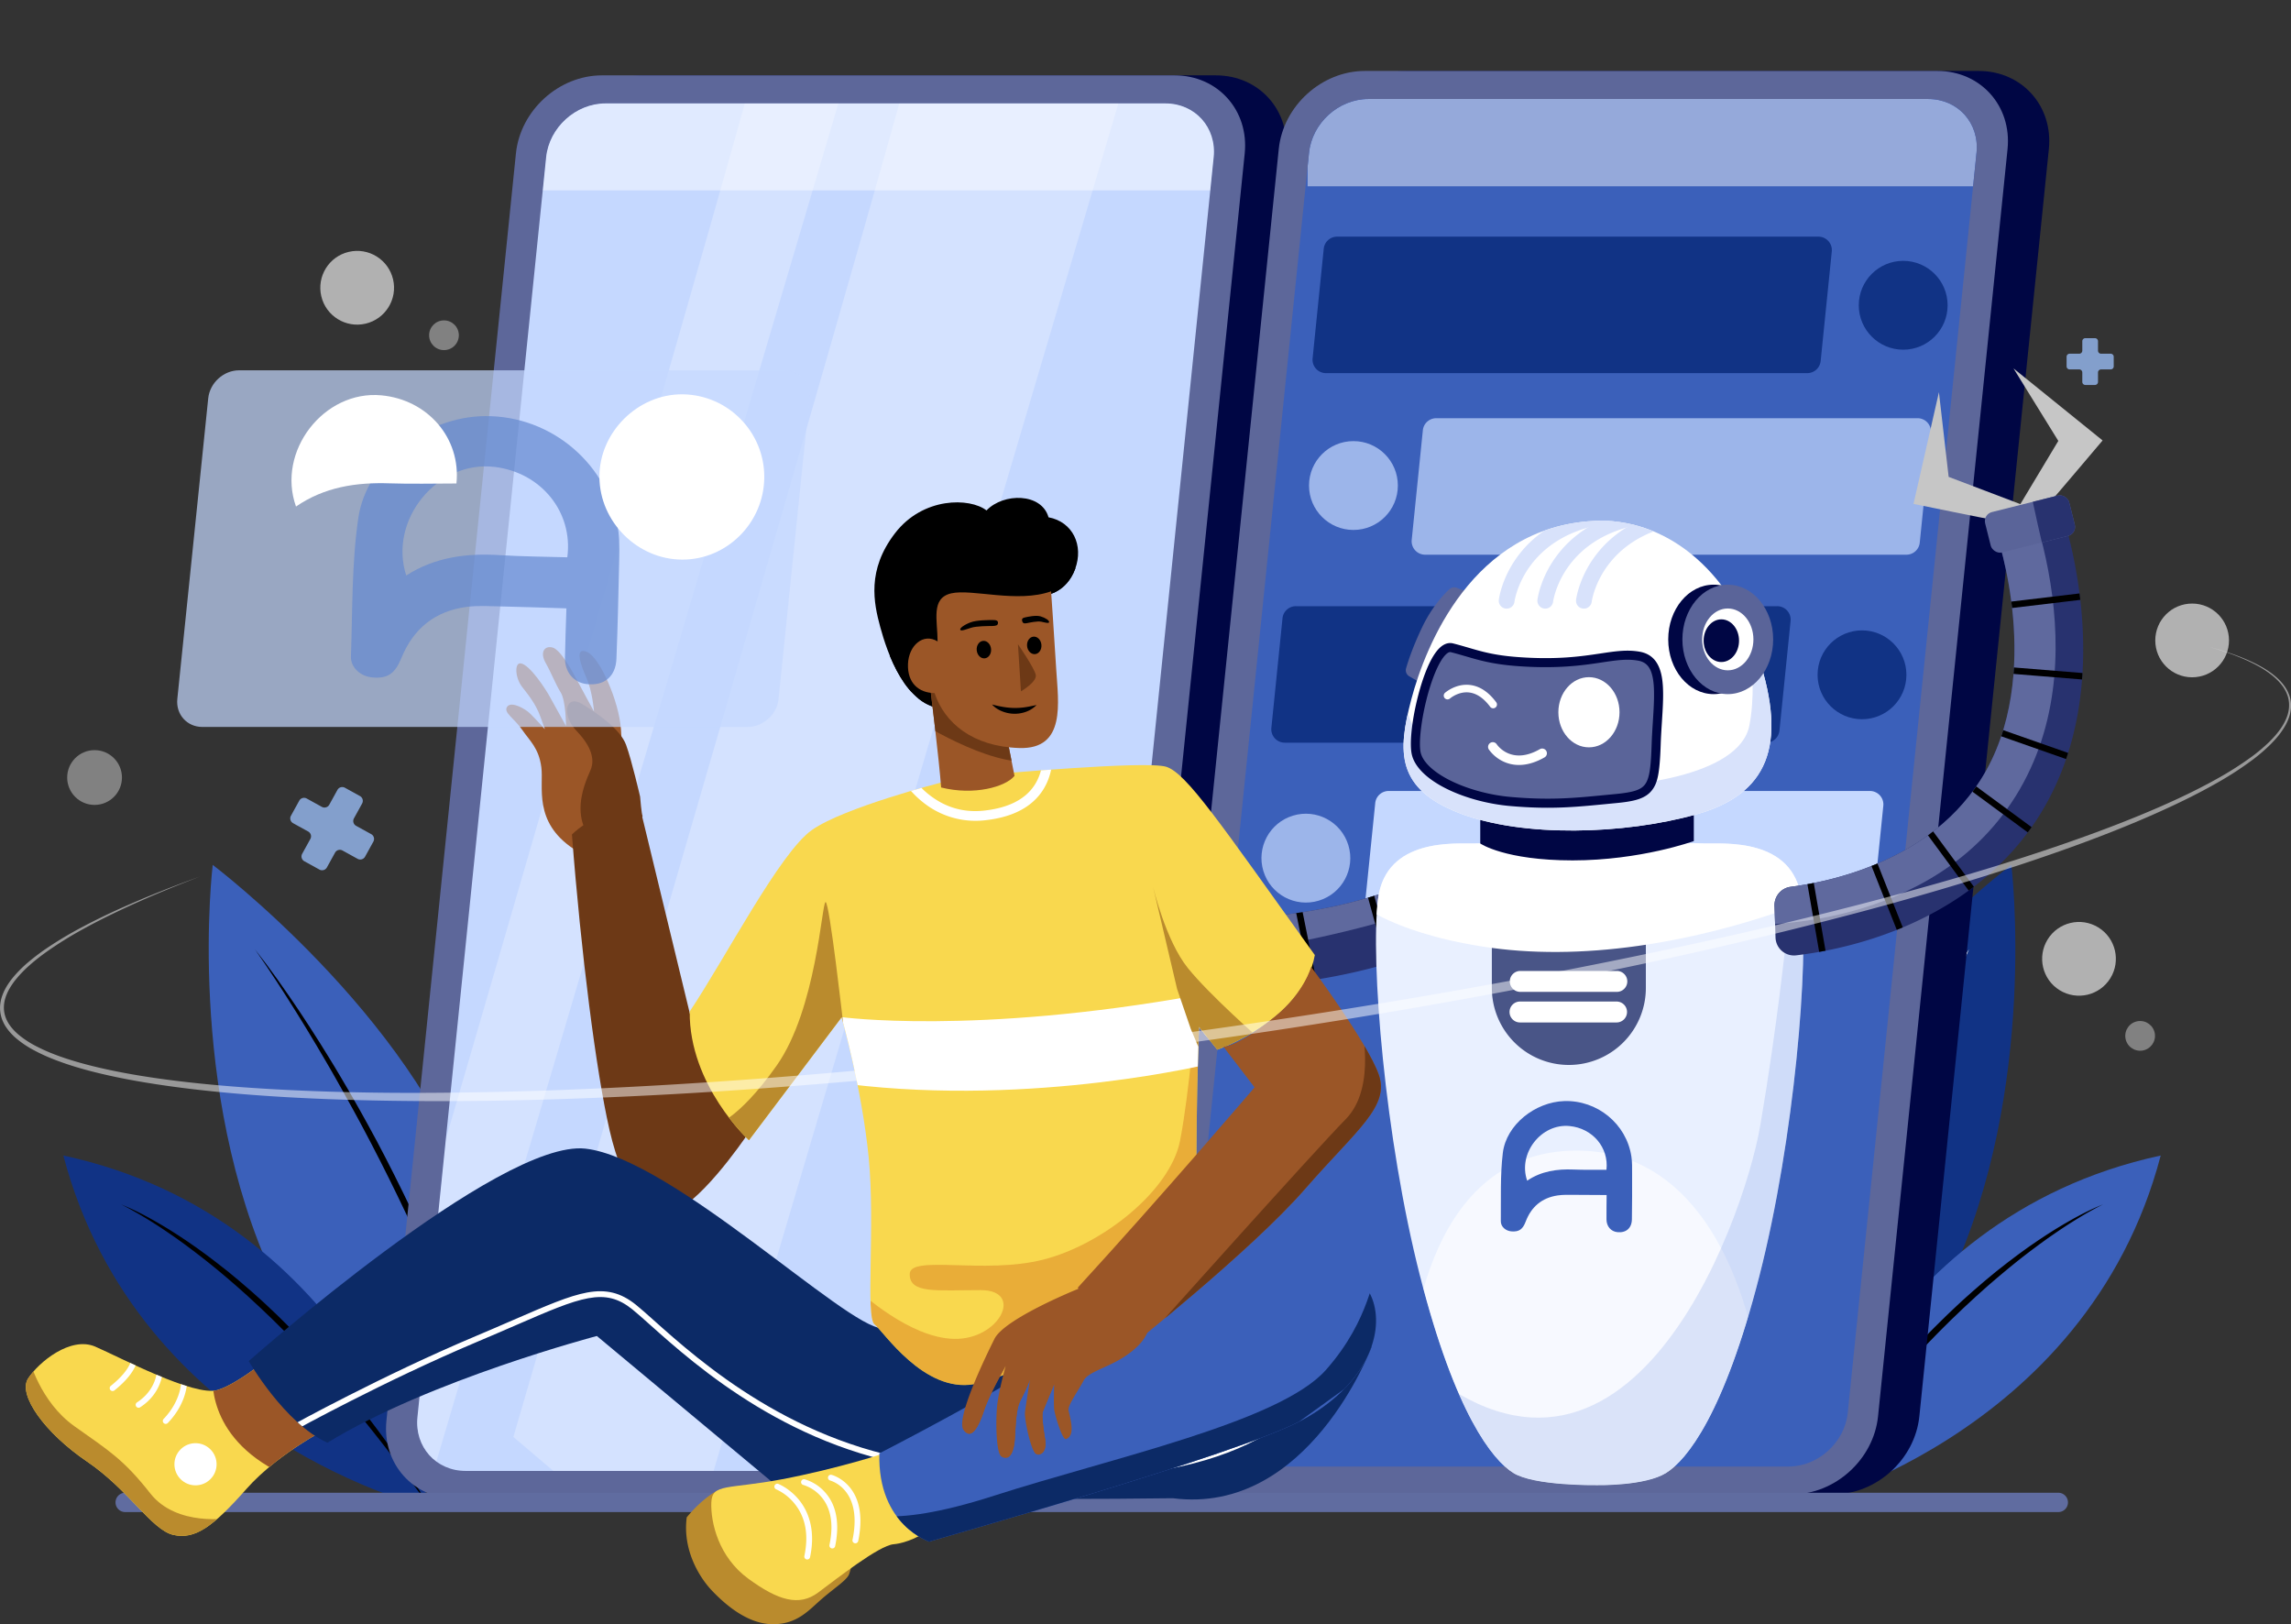<svg id="_02" data-name="02" xmlns="http://www.w3.org/2000/svg" xmlns:xlink="http://www.w3.org/1999/xlink" viewBox="0 0 3245.22 2300.5"><rect x="0" y="0" width="3245.22" height="2300.5" fill="#333333" stroke="none"/><defs><style>.cls-1{fill:#113385;}.cls-2{fill:#3b60ba;}.cls-3{fill:#28326f;}.cls-4{fill:#f9d84e;}.cls-5{fill:#9b5627;}.cls-6{fill:#e9f0ff;}.cls-7{fill:#495587;}.cls-8{fill:#5a6499;}.cls-9{fill:#fff;}.cls-10{fill:#c5d8ff;}.cls-11{fill:#0c2a66;}.cls-12{clip-path:url(#clip-path);}.cls-13{clip-path:url(#clip-path-2);}.cls-14{clip-path:url(#clip-path-3);}.cls-15{clip-path:url(#clip-path-4);}.cls-16{fill:#000644;}.cls-17{fill:#5d679a;}.cls-18{clip-path:url(#clip-path-5);}.cls-19{opacity:0.46;}.cls-20{opacity:0.25;}.cls-21{clip-path:url(#clip-path-6);}.cls-22,.cls-53{opacity:0.7;}.cls-23{fill:#606ca0;}.cls-24{clip-path:url(#clip-path-7);}.cls-25{fill:#6d3916;}.cls-26{clip-path:url(#clip-path-8);}.cls-27{fill:#ba8b2d;}.cls-28{clip-path:url(#clip-path-9);}.cls-29{clip-path:url(#clip-path-10);}.cls-30{clip-path:url(#clip-path-11);}.cls-31{fill:#5d2f89;}.cls-32{clip-path:url(#clip-path-12);}.cls-33{fill:#5f699e;}.cls-34{clip-path:url(#clip-path-13);}.cls-35{fill:#d67a1e;}.cls-36{clip-path:url(#clip-path-14);}.cls-37{clip-path:url(#clip-path-15);}.cls-38{clip-path:url(#clip-path-16);}.cls-39{opacity:0.62;}.cls-40{opacity:0.18;}.cls-41{fill:#5880db;}.cls-42{clip-path:url(#clip-path-17);}.cls-43{fill:#c6c6c6;}.cls-44{clip-path:url(#clip-path-18);}.cls-45{opacity:0.5;}.cls-46{clip-path:url(#clip-path-19);}.cls-47{clip-path:url(#clip-path-20);}.cls-48{opacity:0.38;}.cls-49{fill:#839fcc;}.cls-50{clip-path:url(#clip-path-21);}.cls-51{clip-path:url(#clip-path-22);}.cls-52{fill:#d8e2fb;}.cls-53{fill:#6589d1;}</style><clipPath id="clip-path" transform="translate(-717.39 -359.5)"><path class="cls-1" d="M3141.81,2478.72s-29.9-173.46,56.82-427.66,367.85-466.54,367.85-466.54,38.88,317-86.73,586.16S3141.81,2478.72,3141.81,2478.72Z"/></clipPath><clipPath id="clip-path-2" transform="translate(-717.39 -359.5)"><path class="cls-2" d="M3257.73,2496.16s105.69-410.58,520.33-500C3672.37,2398.59,3257.73,2496.16,3257.73,2496.16Z"/></clipPath><clipPath id="clip-path-3" transform="translate(-717.39 -359.5)"><path class="cls-2" d="M1443.38,2478.72s29.91-173.46-56.82-427.66-367.84-466.54-367.84-466.54-38.88,317,86.72,586.16S1443.38,2478.72,1443.38,2478.72Z"/></clipPath><clipPath id="clip-path-4" transform="translate(-717.39 -359.5)"><path class="cls-1" d="M1327.47,2496.16s-105.69-410.58-520.33-500C912.83,2398.59,1327.47,2496.16,1327.47,2496.16Z"/></clipPath><clipPath id="clip-path-5" transform="translate(-717.39 -359.5)"><path class="cls-10" d="M1377.07,2442.91h793.19c42.06,0,79.65-34.1,83.95-76.17L2436.59,582.12c4.3-42.06-26.32-76.16-68.39-76.16H1575c-42.07,0-79.65,34.1-84,76.16L1308.69,2366.74C1304.39,2408.81,1335,2442.91,1377.07,2442.91Z"/></clipPath><clipPath id="clip-path-6" transform="translate(-717.39 -359.5)"><path class="cls-2" d="M2457.63,2436.68h793.19c42.06,0,79.65-34.1,83.95-76.17L3517.15,575.9c4.3-42.07-26.32-76.17-68.39-76.17H2655.58c-42.07,0-79.65,34.1-83.95,76.17L2389.25,2360.51C2385,2402.58,2415.57,2436.68,2457.63,2436.68Z"/></clipPath><clipPath id="clip-path-7" transform="translate(-717.39 -359.5)"><path d="M2199.89,1202.22s28-3.34,40.43-36.78-3.35-66.87-37.69-73.25c-9.73-34.65-63.53-35-87.85-9.73-23.4-18.24-90-19.45-129.78,32.52s-30.1,98.18-20.67,132.83,35.56,114.9,92.32,115.58C2127.78,1282.69,2199.89,1202.22,2199.89,1202.22Z"/></clipPath><clipPath id="clip-path-8" transform="translate(-717.39 -359.5)"><path class="cls-4" d="M1116.29,2268.19s-58.13,50.61-91,60.18-138.14-46.5-173-61.55-80,21.89-95.06,45.14,23.93,77.28,83.43,117.63,91.64,97.11,122.42,103.95,56.08-11.62,103.27-65,123.1-90.27,123.1-90.27Z"/></clipPath><clipPath id="clip-path-9" transform="translate(-717.39 -359.5)"><path class="cls-11" d="M2662.59,2234.68c2.73,0-2.66,33.36-2.66,33.36s-89,238.15-281.16,213.53c-199,2.73-541-.69-541-.69l-274.93-229.1s-236.63,62.23-381.62,151.14c-60.86-27.36-111.47-115.58-111.47-115.58s354.71-314.6,476.9-300.92,369.31,253.5,420.37,254.41c132.22-44.68,525.24-21.88,525.24-21.88Z"/></clipPath><clipPath id="clip-path-10" transform="translate(-717.39 -359.5)"><path class="cls-4" d="M1975.72,2415.46c0,1.36-73.4,24.62-150.45,39.21s-99.4,5.47-100.31,33.28,10,76.6,52.43,107.6,72,39.66,98.94,19.6,86.17-66.56,106.69-68.39,40.58-14.13,40.58-14.13Z"/></clipPath><clipPath id="clip-path-11" transform="translate(-717.39 -359.5)"><path class="cls-2" d="M1963,2418s187.39-95.74,257.83-147.72,198.33-102.58,281.08-121.73,145.67,6.84,160.72,54.71-11.63,119-100.54,167.55-530.7,172.35-528.65,172.35S1960.22,2521.23,1963,2418Z"/></clipPath><clipPath id="clip-path-12" transform="translate(-717.39 -359.5)"><path class="cls-3" d="M2420.18,1759.35q-38.8,0-78.65-2.66c-93.79-6.25-191.57-23.65-290.62-51.72l26.53-93.64c206.11,58.41,365.73,55.75,463.35,43.24,55.19-7.07,97.33-18,125.06-26.87a48.57,48.57,0,0,1,58.33,24.76l.05.12a48.58,48.58,0,0,1-28.71,67.81c-31.82,10.18-77.69,22-136.38,29.93A1043.32,1043.32,0,0,1,2420.18,1759.35Z"/></clipPath><clipPath id="clip-path-13" transform="translate(-717.39 -359.5)"><path class="cls-4" d="M2068.28,1462.1,2050,1468s-136.78,35.1-182.37,67-123.1,182.37-173.26,257.15c-.91,104.86,83.9,182.37,83.9,182.37l131.3-174.17s28.73,101.22,38.3,198.33-4.78,226.37,8.21,236.63,69.76,97.12,140.88,84.81S2318.59,2206,2377.4,2195.7s49.93-21.89,39.67-72.5-1.37-309.12-1.37-309.12l26,32.14s121.73-41.71,138.15-134c-135.42-188.76-181.92-257.83-210.65-266.72s-248.25,10.94-248.25,10.94Z"/></clipPath><clipPath id="clip-path-14" transform="translate(-717.39 -359.5)"><path class="cls-5" d="M2574.67,1729s79.08,106.33,95.5,151.94-30.08,77.61-104.05,162.4c-77,88.34-251,226-251,226s-47.4-13.62-70.9-86.21c119.65-130.45,250.3-283.48,250.3-283.48L2450.35,1842s19.45.92,73.25-42.85C2564.62,1765.81,2574.67,1729,2574.67,1729Z"/></clipPath><clipPath id="clip-path-15" transform="translate(-717.39 -359.5)"><path class="cls-6" d="M3269,1632.62c-11.21-87.54-111.38-77.74-136-78.42-23.81-.66-76.69-2.28-159.52-2.39h-8.53c-82.83.11-135.71,1.73-159.52,2.39-24.62.68-124.79-9.12-136,78.42s9.75,340.12,59.47,534.35,102.37,260.57,132.35,279c29.33,18.07,114.63,17.15,118.32,17.1,2.82.05,68.3,1,97.63-17.1,30-18.46,82.62-84.8,132.34-279S3280.17,1720.16,3269,1632.62Z"/></clipPath><clipPath id="clip-path-16" transform="translate(-717.39 -359.5)"><path class="cls-7" d="M2830.6,1634h218.16a0,0,0,0,1,0,0V1758.8a109.08,109.08,0,0,1-109.08,109.08h0A109.08,109.08,0,0,1,2830.6,1758.8V1634a0,0,0,0,1,0,0Z"/></clipPath><clipPath id="clip-path-17" transform="translate(-717.39 -359.5)"><path class="cls-3" d="M3232.43,1687.39l-1.44-45a26.22,26.22,0,0,1,22.88-26.85,481.74,481.74,0,0,0,90.6-20.69c79.85-26.71,139.7-70.39,177.87-129.83,48.41-75.37,52.09-166.45,46.66-229.58-6.06-70.36-24-121.16-24.18-121.66l91.64-32.77c.91,2.55,22.38,63.31,29.5,146.08,4.23,49.09,2.6,96.15-4.85,139.87-9.54,56-28.68,106.74-56.88,150.66s-65.66,81.81-111.17,112.41c-35.69,24-76.35,43.56-120.87,58.16a577.35,577.35,0,0,1-110.49,24.45A26.21,26.21,0,0,1,3232.43,1687.39Z"/></clipPath><clipPath id="clip-path-18" transform="translate(-717.39 -359.5)"><rect class="cls-8" x="3531.5" y="1072.1" width="122.7" height="58.97" rx="13.13" transform="translate(-160.05 907.24) rotate(-14.08)"/></clipPath><clipPath id="clip-path-19" transform="translate(-717.39 -359.5)"><path class="cls-5" d="M2034.84,1331.25s12.92,105.32,15.66,143.62c46.5,11.62,91-.69,103.95-16.42-6.15-30.77-10.94-55.39-10.94-55.39Z"/></clipPath><clipPath id="clip-path-20" transform="translate(-717.39 -359.5)"><path class="cls-5" d="M2206.27,1197.05s4.56,65,7.3,110.94,14.29,113.08-52.28,111-106.08-35.87-120.06-77.81c-22.8-.31-38.6-14.59-37.69-41s21.58-44.68,41.94-32.22c0-29.78-10-61.4,19.46-68.08S2158.25,1214.07,2206.27,1197.05Z"/></clipPath><clipPath id="clip-path-21" transform="translate(-717.39 -359.5)"><path class="cls-5" d="M2284.9,2185.13l-39.7-.33s-104.59,42-119.12,71-55,113.61-43.84,129.12,22.05-5.73,29.07-27.56,30.6-63.13,30.6-63.13-10,35.78-12.13,56.88-1.47,66.62,6.13,71.43,17.58,1.84,19.17-27.47,2.8-42.8,8.47-53.19,12.74-27.88,12.74-27.88-5.81,35.63-7,45.53,8.61,55.6,15.59,59.35,15.78-4,12.93-20.78-4.86-34.67-3.22-39.17,16-38.41,16-38.41-.81,27.08,0,34.88,11.7,44.61,17,42.38c11.59-4.85,8-21.67,3.37-40.28-1.74-7.27,14.92-29.75,21.21-42.28s33.1-18.15,57.23-33.68c35.08-22.57,35.09-42.23,35.09-42.23l-32.82-48.16A65.51,65.51,0,0,0,2284.9,2185.13Z"/></clipPath><clipPath id="clip-path-22" transform="translate(-717.39 -359.5)"><path class="cls-9" d="M2974.67,1097.35c99.26-5.28,191.5,65.66,233.44,192.41s12.77,195.14-88.45,223.4S2874.37,1546,2785,1511.34s-88.46-85.94-68.39-161.63S2803.24,1106.47,2974.67,1097.35Z"/></clipPath></defs><path class="cls-1" d="M3141.81,2478.72s-29.9-173.46,56.82-427.66,367.85-466.54,367.85-466.54,38.88,317-86.73,586.16S3141.81,2478.72,3141.81,2478.72Z" transform="translate(-717.39 -359.5)"/><g class="cls-12"><path class="cls-9" d="M3506.67,1704.15s-251.21,329-364.86,774.57Z" transform="translate(-717.39 -359.5)"/><path d="M3335.88,1977.94q-25.11,47.63-48.28,96.26l-11.38,24.4c-3.74,8.16-7.36,16.37-11,24.55l-5.49,12.29-5.32,12.37-5.32,12.36c-1.76,4.13-3.59,8.23-5.26,12.39l-10.25,24.9-2.56,6.22c-.85,2.08-1.65,4.18-2.47,6.26l-4.92,12.54-4.92,12.53-2.45,6.26-2.34,6.31-9.32,25.26-2.32,6.32-2.22,6.36-4.43,12.71-4.43,12.71-2.22,6.35-2.09,6.4-8.39,25.58-2.1,6.39-2,6.43-3.94,12.87-3.9,12.88c-1.29,4.3-2.64,8.57-3.82,12.9l-7.28,25.91c-1.19,4.33-2.48,8.62-3.59,13l-3.36,13-6.67,26.07c9.55-34.58,19.16-69.14,30.34-103.22l4.07-12.82,2-6.41,2.15-6.36,8.62-25.48,2.15-6.37,2.27-6.32,4.55-12.66,4.54-12.65,2.28-6.33,2.37-6.28c6.38-16.76,12.64-33.55,19.34-50.18l4.95-12.5c.83-2.08,1.63-4.17,2.49-6.24l2.58-6.21,10.3-24.83c1.69-4.16,3.53-8.24,5.3-12.36l5.35-12.33,5.35-12.33,5.52-12.26c3.71-8.16,7.35-16.35,11.11-24.48l11.43-24.34q23-48.59,47.92-96.27c16.68-31.73,34.08-63.08,51.93-94.17s36.46-61.76,55.72-92,39.08-60.16,60.19-89.16c-43.22,57.3-81.85,118-118.33,179.75C3370.08,1914.81,3352.73,1946.24,3335.88,1977.94Z" transform="translate(-717.39 -359.5)"/></g><path class="cls-2" d="M3257.73,2496.16s105.69-410.58,520.33-500C3672.37,2398.59,3257.73,2496.16,3257.73,2496.16Z" transform="translate(-717.39 -359.5)"/><g class="cls-13"><path d="M3627.74,2101.26c-5.49,3.49-11,6.92-16.4,10.55l-8.13,5.39-8,5.54c-5.39,3.64-10.6,7.52-15.87,11.33l-3.95,2.87-3.88,2.94-7.78,5.89c-2.61,1.94-5.17,3.95-7.72,6l-7.66,6-3.82,3-3.76,3.11-7.51,6.23c-5,4.11-9.92,8.4-14.85,12.64l-7.39,6.38-7.26,6.51c-9.75,8.61-19.1,17.65-28.56,26.57-9.26,9.13-18.61,18.17-27.62,27.54s-17.88,18.88-26.75,28.38c-4.4,4.79-8.67,9.68-13,14.52s-8.7,9.65-12.85,14.65l-12.6,14.87c-1,1.24-2.11,2.47-3.14,3.73l-3.08,3.77-6.15,7.56-6.15,7.56c-2,2.53-4.13,5-6.09,7.6l-11.91,15.41a1416.72,1416.72,0,0,0-88.08,128.33c30.1-42.23,61.11-83.72,93.69-123.89l12.28-15c4.08-5,8.3-9.91,12.45-14.86l6.24-7.42,3.12-3.71c1-1.23,2.13-2.43,3.19-3.65l12.77-14.57c4.23-4.89,8.58-9.67,12.91-14.46s8.62-9.63,13-14.35c8.86-9.4,17.61-18.9,26.71-28.06,8.9-9.37,18.14-18.39,27.29-27.5l14-13.39c4.63-4.5,9.45-8.79,14.16-13.21l7.1-6.58,7.22-6.45c4.83-4.29,9.6-8.64,14.54-12.79q14.65-12.66,29.68-24.88t30.58-23.78l7.76-5.8,7.86-5.66c5.22-3.82,10.59-7.41,15.88-11.11q16-10.93,32.58-21c5.53-3.35,11.11-6.63,16.77-9.76s11.35-6.23,17.23-9a337.27,337.27,0,0,0-35.25,16.53C3650,2087.88,3638.83,2094.49,3627.74,2101.26Z" transform="translate(-717.39 -359.5)"/></g><path class="cls-2" d="M1443.38,2478.72s29.91-173.46-56.82-427.66-367.84-466.54-367.84-466.54-38.88,317,86.72,586.16S1443.38,2478.72,1443.38,2478.72Z" transform="translate(-717.39 -359.5)"/><g class="cls-14"><path d="M1412.23,2361.64l-1.92-6.45-2-6.42-8.16-25.68-2-6.42-2.17-6.37-4.37-12.75-4.37-12.75-2.19-6.37-2.29-6.33-9.19-25.34-2.32-6.32-2.43-6.29-4.86-12.57L1359,2209c-.82-2.09-1.6-4.2-2.45-6.28l-2.53-6.24-10.15-25c-1.66-4.18-3.47-8.29-5.23-12.42l-5.32-12.38-5.33-12.39-5.49-12.3c-3.69-8.2-7.31-16.42-11-24.59L1300.08,2073c-15.51-32.42-31.56-64.58-48.41-96.32L1238.82,1953c-2.12-4-4.33-7.87-6.52-11.79l-6.57-11.77c-4.34-7.86-8.86-15.62-13.34-23.41s-9.08-15.5-13.66-23.22c-2.31-3.86-4.57-7.74-6.91-11.57l-7-11.51c-4.64-7.69-9.41-15.3-14.2-22.9q-14.34-22.8-29.27-45.23c-20-29.78-40.56-59.3-62.82-87.46,20.63,29.36,40.09,59.48,59.06,89.89,4.7,7.63,9.45,15.22,14.1,22.88s9.31,15.31,13.83,23,9.16,15.4,13.64,23.16l6.75,11.61c2.26,3.87,4.44,7.78,6.66,11.67,4.42,7.79,8.87,15.56,13.16,23.42s8.77,15.62,13,23.52l6.41,11.8c2.13,3.94,4.29,7.86,6.36,11.83l12.52,23.76q24.79,47.67,47.79,96.21c15.47,32.3,29.94,65,44.08,97.95l10.41,24.76,2.6,6.19c.87,2.07,1.68,4.15,2.52,6.23l5,12.46c6.77,16.58,13.11,33.33,19.57,50,12.53,33.55,24.74,67.25,35.79,101.34,11.48,34,21.5,68.39,31.62,102.82-8.15-34.94-17-69.75-27.33-104.16Z" transform="translate(-717.39 -359.5)"/></g><path class="cls-1" d="M1327.47,2496.16s-105.69-410.58-520.33-500C912.83,2398.59,1327.47,2496.16,1327.47,2496.16Z" transform="translate(-717.39 -359.5)"/><g class="cls-15"><path d="M1227.48,2352.42c-2-2.59-4.06-5.07-6.1-7.6l-6.15-7.56-6.15-7.56-3.07-3.77c-1-1.26-2.1-2.49-3.14-3.73l-12.61-14.87c-4.14-5-8.53-9.8-12.85-14.65s-8.61-9.73-13-14.52c-8.86-9.5-17.61-19.12-26.74-28.38s-18.36-18.41-27.62-27.54c-9.46-8.92-18.81-18-28.57-26.57l-7.26-6.51-7.38-6.38c-4.93-4.24-9.81-8.53-14.86-12.64l-7.51-6.23-3.75-3.11-3.82-3-7.67-6c-2.55-2-5.1-4-7.71-6l-7.78-5.89-3.89-2.94-3.94-2.87c-5.27-3.81-10.48-7.69-15.88-11.33l-8-5.54-8.12-5.39c-5.39-3.63-10.92-7.06-16.4-10.55-11.1-6.77-22.3-13.38-33.78-19.47a336.16,336.16,0,0,0-35.24-16.53c5.87,2.74,11.58,5.81,17.22,9s11.25,6.41,16.78,9.76Q939,2094.05,955,2105c5.3,3.7,10.67,7.29,15.88,11.11l7.86,5.66,7.76,5.8q15.51,11.61,30.58,23.78t29.69,24.88c4.94,4.15,9.71,8.5,14.54,12.79l7.22,6.45,7.1,6.58c4.7,4.42,9.53,8.71,14.16,13.21l14,13.39c9.15,9.11,18.38,18.13,27.28,27.5,9.1,9.16,17.86,18.66,26.72,28.06,4.4,4.72,8.67,9.57,13,14.35s8.67,9.57,12.9,14.46l12.78,14.57c1.06,1.22,2.14,2.42,3.18,3.65l3.13,3.71,6.24,7.42c4.14,5,8.36,9.85,12.45,14.86l12.27,15c32.59,40.17,63.59,81.66,93.7,123.89a1418.76,1418.76,0,0,0-88.08-128.33Z" transform="translate(-717.39 -359.5)"/></g><path class="cls-16" d="M2439.76,466.23H1628.62c-61.08,0-115.66,49.51-121.9,110.59L1323.29,2371.73c-6.24,61.08,38.21,110.59,99.29,110.59h811.15c61.08,0,115.65-49.51,121.89-110.59L2539.05,576.82C2545.3,515.74,2500.84,466.23,2439.76,466.23Z" transform="translate(-717.39 -359.5)"/><path class="cls-17" d="M2381.24,466.23H1570.1c-61.08,0-115.65,49.51-121.9,110.59L1264.77,2371.73c-6.24,61.08,38.22,110.59,99.29,110.59h811.15c61.08,0,115.65-49.51,121.9-110.59L2480.54,576.82C2486.78,515.74,2442.32,466.23,2381.24,466.23Z" transform="translate(-717.39 -359.5)"/><path class="cls-10" d="M1377.07,2442.91h793.19c42.06,0,79.65-34.1,83.95-76.17L2436.59,582.12c4.3-42.06-26.32-76.16-68.39-76.16H1575c-42.07,0-79.65,34.1-84,76.16L1308.69,2366.74C1304.39,2408.81,1335,2442.91,1377.07,2442.91Z" transform="translate(-717.39 -359.5)"/><g class="cls-18"><g class="cls-19"><rect class="cls-9" x="761.77" y="76.37" width="993.93" height="193.32"/></g><g class="cls-20"><path class="cls-9" d="M1225.72,2394.78l60.18,202.44L1937,397.8l-125.84-38.3C1816.6,375.91,1225.72,2394.78,1225.72,2394.78Z" transform="translate(-717.39 -359.5)"/></g><g class="cls-20"><path class="cls-9" d="M1444.56,2394.78l238,202.44L2333.63,397.8,2030,359.5C2035.45,375.91,1444.56,2394.78,1444.56,2394.78Z" transform="translate(-717.39 -359.5)"/></g></g><path class="cls-16" d="M3520.32,460H2709.18c-61.08,0-115.66,49.51-121.9,110.59L2403.85,2365.5c-6.24,61.08,38.21,110.59,99.29,110.59h811.15c61.08,0,115.65-49.51,121.89-110.59L3619.61,570.59C3625.86,509.51,3581.4,460,3520.32,460Z" transform="translate(-717.39 -359.5)"/><path class="cls-17" d="M3461.8,460H2650.66c-61.08,0-115.65,49.51-121.9,110.59L2345.33,2365.5c-6.24,61.08,38.22,110.59,99.3,110.59h811.14c61.08,0,115.65-49.51,121.9-110.59L3561.1,570.59C3567.34,509.51,3522.88,460,3461.8,460Z" transform="translate(-717.39 -359.5)"/><path class="cls-2" d="M2457.63,2436.68h793.19c42.06,0,79.65-34.1,83.95-76.17L3517.15,575.9c4.3-42.07-26.32-76.17-68.39-76.17H2655.58c-42.07,0-79.65,34.1-83.95,76.17L2389.25,2360.51C2385,2402.58,2415.57,2436.68,2457.63,2436.68Z" transform="translate(-717.39 -359.5)"/><g class="cls-21"><g class="cls-19"><rect class="cls-9" x="1852.27" y="70.52" width="993.93" height="193.32"/></g><path class="cls-1" d="M3293.13,694.69h-681.7a19,19,0,0,0-18.95,17.13L2576.71,867a19,19,0,0,0,18.95,21h681.7a19.06,19.06,0,0,0,19-17.12l15.77-155.21A19.06,19.06,0,0,0,3293.13,694.69Z" transform="translate(-717.39 -359.5)"/><g class="cls-22"><path class="cls-10" d="M3433.56,951.84h-681.7a19.06,19.06,0,0,0-19,17.12l-15.77,155.21a19.06,19.06,0,0,0,19,21h681.7a19,19,0,0,0,18.95-17.13l15.77-155.2A19,19,0,0,0,3433.56,951.84Z" transform="translate(-717.39 -359.5)"/></g><circle class="cls-1" cx="2695.89" cy="432.38" r="62.92"/><path class="cls-1" d="M3234.77,1218.1h-681.7a19,19,0,0,0-19,17.13l-15.77,155.2a19.06,19.06,0,0,0,19,21H3219a19.06,19.06,0,0,0,19-17.13l15.77-155.21A19.05,19.05,0,0,0,3234.77,1218.1Z" transform="translate(-717.39 -359.5)"/><circle class="cls-1" cx="2637.53" cy="955.79" r="62.92"/><g class="cls-22"><circle class="cls-10" cx="1917.16" cy="687.7" r="62.92"/></g><path class="cls-10" d="M3366.12,1479.84h-681.7a19.06,19.06,0,0,0-19,17.13l-15.77,155.21a19.06,19.06,0,0,0,19,21h681.7a19,19,0,0,0,19-17.13l15.77-155.2A19.05,19.05,0,0,0,3366.12,1479.84Z" transform="translate(-717.39 -359.5)"/><g class="cls-22"><circle class="cls-10" cx="2567.11" cy="1575.21" r="62.92" transform="translate(-1063.71 452) rotate(-16.85)"/></g></g><path class="cls-23" d="M3633,2473.81H894.71a13.68,13.68,0,0,0,0,27.36H3633a13.68,13.68,0,0,0,0-27.36Z" transform="translate(-717.39 -359.5)"/><path d="M2199.89,1202.22s28-3.34,40.43-36.78-3.35-66.87-37.69-73.25c-9.73-34.65-63.53-35-87.85-9.73-23.4-18.24-90-19.45-129.78,32.52s-30.1,98.18-20.67,132.83,35.56,114.9,92.32,115.58C2127.78,1282.69,2199.89,1202.22,2199.89,1202.22Z" transform="translate(-717.39 -359.5)"/><g class="cls-24"><path d="M2079.68,1174.41c-44.68-5-58.36,21.43-65,70.67s-58.13,45.13-58.13,45.13l74.54,70.67,19.61-1.59,126.06-119.68s81.84-35.34,83-93.24C2251.11,1181.47,2124.36,1179.42,2079.68,1174.41Z" transform="translate(-717.39 -359.5)"/></g><path class="cls-5" d="M1548.87,1282.86c-18.39-7.83-8.85,18.63-.56,37.27s10.5,47.08,10.5,47.08-15.62-28.32-23.27-42.87-24.14-44.69-35.52-47.71-18.19,6.82-9.77,21.69,13.86,29.94,21.34,41.87,7.56,47.65,7.56,47.65-18-32.31-23.11-41.76-28.4-45.83-41.33-47c-8.72-.77-7.61,20.61,2.14,33.14s19.69,24.87,26.05,42.51l6.36,17.64s-12.75-14.13-21-22.24c-7-6.83-26.68-17.92-32.48-9.65s10,16.27,21.11,32.48,23.66,25.92,27.29,53.14-12.12,77.51,45.89,115.87c35.32-12.82,75.69-13,75.69-13s-6.25-117.48-8.77-156.43S1567.27,1290.7,1548.87,1282.86Z" transform="translate(-717.39 -359.5)"/><path class="cls-25" d="M1624.08,1487.75s-11.87-51.41-19.84-73.23-39.17-43.72-62.29-57.9-30.14,14.83-7.6,38.42,24.43,40.89,20.53,52.74-43.12,78.77,22.59,120.12c35-20.31,50.2-52.69,50.2-52.69C1626.3,1514.76,1624.08,1487.75,1624.08,1487.75Z" transform="translate(-717.39 -359.5)"/><path class="cls-25" d="M1694.64,1795.39l-68.16-281.54s-53.34-16.19-98.94,27.58c12.77,166.87,34.2,336,53.35,419s55.17,137.7,99.85,110.8,101.67-114,101.67-114l-52-158.21Z" transform="translate(-717.39 -359.5)"/><path class="cls-4" d="M1116.29,2268.19s-58.13,50.61-91,60.18-138.14-46.5-173-61.55-80,21.89-95.06,45.14,23.93,77.28,83.43,117.63,91.64,97.11,122.42,103.95,56.08-11.62,103.27-65,123.1-90.27,123.1-90.27Z" transform="translate(-717.39 -359.5)"/><g class="cls-26"><path class="cls-27" d="M930.27,2474.73c-37.61-47.88-58.13-60.19-107.37-95.07s-64.29-95.74-64.29-95.74L719,2329.74s173,205.85,196.28,220.9,78-3.42,82.06-3.42,45.14-37.61,45.14-37.61S967.89,2522.6,930.27,2474.73Z" transform="translate(-717.39 -359.5)"/><path class="cls-5" d="M1018.49,2304.44c.69,2-12.31,88.9,97.8,142.25,96.43-32.83,99.85-71.13,99.85-71.13L1086.2,2242.2Z" transform="translate(-717.39 -359.5)"/><path class="cls-9" d="M908.39,2276.4l-4,1.09c0,.17,4,17.71-30.06,44.93a4.12,4.12,0,0,0,5.15,6.44c39-31.17,33.11-52.74,32.84-53.64Z" transform="translate(-717.39 -359.5)"/><path class="cls-9" d="M943.88,2294.47a4.11,4.11,0,0,0-4,4.18c0,1.17.06,28.74-28.52,47.23a4.13,4.13,0,0,0,4.49,6.93c32.55-21.07,32.3-53,32.27-54.31A4.13,4.13,0,0,0,943.88,2294.47Z" transform="translate(-717.39 -359.5)"/><path class="cls-9" d="M978.13,2310.88a4.14,4.14,0,0,0-4,4.28c0,.27.69,27.3-25,54.13a4.12,4.12,0,1,0,6,5.7c28.24-29.5,27.33-58.93,27.28-60.17A4.14,4.14,0,0,0,978.13,2310.88Z" transform="translate(-717.39 -359.5)"/><circle class="cls-9" cx="994.33" cy="2433.46" r="29.86" transform="translate(-2146.88 1056.34) rotate(-45)"/></g><path class="cls-11" d="M2662.59,2234.68c2.73,0-2.66,33.36-2.66,33.36s-89,238.15-281.16,213.53c-199,2.73-541-.69-541-.69l-274.93-229.1s-236.63,62.23-381.62,151.14c-60.86-27.36-111.47-115.58-111.47-115.58s354.71-314.6,476.9-300.92,369.31,253.5,420.37,254.41c132.22-44.68,525.24-21.88,525.24-21.88Z" transform="translate(-717.39 -359.5)"/><g class="cls-28"><path class="cls-9" d="M2636.39,2130.63c.1.2,10.82,20.67,8.71,55-3.55,57.65-39.86,109.43-69.7,142.71-25.44,28.37-57.39,51.77-95,69.53-35.46,16.76-77.19,29.11-124,36.7-83.69,13.56-186.28,12.82-313.62-2.25-198.59-23.5-334.23-144.64-399.41-202.86-10.39-9.27-18.59-16.6-25.25-21.95-21.31-17.11-41.92-22.29-68.9-17.34-26.12,4.8-57.71,18.51-105.53,39.27-15.59,6.77-33.26,14.44-52.7,22.63-133.39,56.2-259.71,126-261,126.71l4,7.22c1.26-.7,127.18-70.3,260.17-126.33,19.48-8.21,37.17-15.89,52.79-22.66,47.29-20.53,78.54-34.09,103.73-38.72,24.71-4.54,42.74,0,62.25,15.66,6.48,5.2,15,12.83,24.91,21.67,65.82,58.78,202.76,181.09,403.94,204.89,67.3,8,127.75,11.95,182.23,11.95,49.23,0,93.59-3.25,133.68-9.75,47.61-7.71,90.08-20.29,126.23-37.38,38.58-18.24,71.42-42.29,97.59-71.48,24.63-27.47,43.24-55.37,55.33-82.93,9.73-22.17,15.28-44.19,16.5-65.43,2.09-36.48-9.24-57.9-9.72-58.79Z" transform="translate(-717.39 -359.5)"/></g><path class="cls-27" d="M1732.86,2471.08s-20.21,10.18-42.7,37.54c-6.08,45.89,17.63,84.8,35.56,103.65s49.55,47.11,85.41,47.72,52.28-20.37,71.13-36.48,35-26.14,38-34.65a135,135,0,0,0,4.87-19.45l-185.42-94.23Z" transform="translate(-717.39 -359.5)"/><path class="cls-4" d="M1975.72,2415.46c0,1.36-73.4,24.62-150.45,39.21s-99.4,5.47-100.31,33.28,10,76.6,52.43,107.6,72,39.66,98.94,19.6,86.17-66.56,106.69-68.39,40.58-14.13,40.58-14.13Z" transform="translate(-717.39 -359.5)"/><g class="cls-29"><path class="cls-9" d="M1819.93,2461.31a4.12,4.12,0,0,0-3,7.68,71.7,71.7,0,0,1,25.76,20c15.68,19.15,20.43,44.13,14.11,74.25a4.13,4.13,0,1,0,8.08,1.7c8.58-40.94-4-66.92-16.08-81.5C1835.67,2467.58,1820.57,2461.56,1819.93,2461.31Z" transform="translate(-717.39 -359.5)"/><path class="cls-9" d="M1857.25,2454.76a4.12,4.12,0,0,0-2,8,55,55,0,0,1,24.29,15.46c14.77,16.13,19.07,39.52,12.79,69.51a4.12,4.12,0,1,0,8.07,1.69c4.75-22.66,6-54.43-15.09-77.11A62.23,62.23,0,0,0,1857.25,2454.76Z" transform="translate(-717.39 -359.5)"/><path class="cls-9" d="M1895.12,2448.38a4.13,4.13,0,0,0-2,8,46.62,46.62,0,0,1,21.59,14.92c12.93,15.63,16.48,39.54,10.27,69.15a4.13,4.13,0,0,0,3.2,4.88,4.11,4.11,0,0,0,4.88-3.19c4.74-22.61,6.44-54.23-12.34-76.51C1909.25,2452.06,1895.69,2448.53,1895.12,2448.38Z" transform="translate(-717.39 -359.5)"/></g><path class="cls-2" d="M1963,2418s187.39-95.74,257.83-147.72,198.33-102.58,281.08-121.73,145.67,6.84,160.72,54.71-11.63,119-100.54,167.55-530.7,172.35-528.65,172.35S1960.22,2521.23,1963,2418Z" transform="translate(-717.39 -359.5)"/><g class="cls-30"><path class="cls-31" d="M1931.6,2496.26l-.1-.1Z" transform="translate(-717.39 -359.5)"/><path class="cls-11" d="M2595.34,2300.1c-65.66,73.87-305.48,124.93-469.61,177.82-158.79,51.16-192.13,20.4-194.13,18.34,2.81,3,70.23,74.67,75.58,74.67s387.55-80.25,387.55-80.25l301.82-217.93s-21.88-83.89-29.18-98.48S2661,2226.24,2595.34,2300.1Z" transform="translate(-717.39 -359.5)"/></g><path class="cls-3" d="M2420.18,1759.35q-38.8,0-78.65-2.66c-93.79-6.25-191.57-23.65-290.62-51.72l26.53-93.64c206.11,58.41,365.73,55.75,463.35,43.24,55.19-7.07,97.33-18,125.06-26.87a48.57,48.57,0,0,1,58.33,24.76l.05.12a48.58,48.58,0,0,1-28.71,67.81c-31.82,10.18-77.69,22-136.38,29.93A1043.32,1043.32,0,0,1,2420.18,1759.35Z" transform="translate(-717.39 -359.5)"/><g class="cls-32"><path class="cls-33" d="M2373.75,1711c210.64,6.38,493.32-110.34,493.32-110.34L2044.57,1660S2163.11,1704.66,2373.75,1711Z" transform="translate(-717.39 -359.5)"/><rect x="2039.91" y="1681.11" width="205.96" height="9.17" transform="translate(-650.04 3094.15) rotate(-78.61)"/><rect x="2145.17" y="1697.45" width="205.96" height="9.17" transform="translate(-415.3 3383.1) rotate(-83.49)"/><rect x="2251.38" y="1705.64" width="205.96" height="9.17" transform="translate(-171.73 3630.29) rotate(-87.57)"/><rect x="2456.18" y="1604.59" width="9.17" height="205.96" transform="translate(-873.21 -109.55) rotate(-5.64)"/><rect x="2561.46" y="1588.47" width="9.17" height="205.96" transform="translate(-1000.36 179.24) rotate(-11.36)"/><rect x="2665.07" y="1563.69" width="9.17" height="205.96" transform="translate(-1063.12 405.87) rotate(-15.34)"/><rect x="2766.97" y="1532.63" width="9.17" height="205.96" transform="translate(-1093.31 605.19) rotate(-18.51)"/></g><path class="cls-4" d="M2068.28,1462.1,2050,1468s-136.78,35.1-182.37,67-123.1,182.37-173.26,257.15c-.91,104.86,83.9,182.37,83.9,182.37l131.3-174.17s28.73,101.22,38.3,198.33-4.78,226.37,8.21,236.63,69.76,97.12,140.88,84.81S2318.59,2206,2377.4,2195.7s49.93-21.89,39.67-72.5-1.37-309.12-1.37-309.12l26,32.14s121.73-41.71,138.15-134c-135.42-188.76-181.92-257.83-210.65-266.72s-248.25,10.94-248.25,10.94Z" transform="translate(-717.39 -359.5)"/><g class="cls-34"><g class="cls-19"><path class="cls-35" d="M2410.91,1791.51s-8.2,112.16-21.88,183.29-110.11,147.72-194.23,168.92S2006,2136.2,2006,2164.24s38.3,22.57,100.54,22.57,26.67,70.44-37.62,69.07-133.36-67.71-133.36-65.66-64.28,73.87-36.93,88.91,65.66,61.55,122.42,63.6,8.21,32.83,149.77,8.89,213.38-60.18,213.38-60.18L2473.15,2128l-41.72-274.24Z" transform="translate(-717.39 -359.5)"/></g><path class="cls-9" d="M1907.49,1799.9s9.26,45.18,10.69,95c265.83,32.63,516-29.29,516-29.29s-10.7-58.56-20-96.63C2096.35,1826.25,1907.49,1799.9,1907.49,1799.9Z" transform="translate(-717.39 -359.5)"/><path class="cls-27" d="M1886.82,1637.18c-5.47.91-12.77,151.37-69.3,231.61s-90.28,85.72-90.28,85.72c22.8,58.36,70.22,53.8,74.32,47s110.11-193.09,110.11-193.09S1892.29,1636.27,1886.82,1637.18Z" transform="translate(-717.39 -359.5)"/><path class="cls-27" d="M2400,1730.64c-31.46-39-49.24-114.89-49.24-114.89l34,144.53,19.37,56.54,20.52,48.55,78-33.51S2431.43,1769.63,2400,1730.64Z" transform="translate(-717.39 -359.5)"/><path class="cls-9" d="M2177.7,1478.34c-14,16.28-36.53,26.16-67,29.35-27.79,2.92-53.2-4.23-75.53-21.24a113.17,113.17,0,0,1-25.72-27l-11.73,7.17c.39.65,9.88,16,28.66,30.45a118.31,118.31,0,0,0,72.64,25,126.12,126.12,0,0,0,13.11-.69c34.14-3.58,59.72-15,76.06-34.08,12.62-14.71,19.47-33.53,20.37-55.92l-13.74-.55C2194,1450.05,2188.26,1466,2177.7,1478.34Z" transform="translate(-717.39 -359.5)"/></g><path class="cls-5" d="M2574.67,1729s79.08,106.33,95.5,151.94-30.08,77.61-104.05,162.4c-77,88.34-251,226-251,226s-47.4-13.62-70.9-86.21c119.65-130.45,250.3-283.48,250.3-283.48L2450.35,1842s19.45.92,73.25-42.85C2564.62,1765.81,2574.67,1729,2574.67,1729Z" transform="translate(-717.39 -359.5)"/><g class="cls-36"><path class="cls-25" d="M2644.12,1803.14c.69,2.73,24.62,95.74-20.51,141.56s-275.39,303.43-275.39,303.43l354.72-308.21-23.71-89.37Z" transform="translate(-717.39 -359.5)"/></g><path class="cls-6" d="M3269,1632.62c-11.21-87.54-111.38-77.74-136-78.42-23.81-.66-76.69-2.28-159.52-2.39h-8.53c-82.83.11-135.71,1.73-159.52,2.39-24.62.68-124.79-9.12-136,78.42s9.75,340.12,59.47,534.35,102.37,260.57,132.35,279c29.33,18.07,114.63,17.15,118.32,17.1,2.82.05,68.3,1,97.63-17.1,30-18.46,82.62-84.8,132.34-279S3280.17,1720.16,3269,1632.62Z" transform="translate(-717.39 -359.5)"/><g class="cls-37"><path class="cls-7" d="M2113.21,1274.49h218.16a0,0,0,0,1,0,0V1399.3a109.08,109.08,0,0,1-109.08,109.08h0a109.08,109.08,0,0,1-109.08-109.08V1274.49a0,0,0,0,1,0,0Z"/><g class="cls-38"><path class="cls-9" d="M3007.27,1734.75H2870.49a14.82,14.82,0,0,0,0,29.63h136.78a14.82,14.82,0,1,0,0-29.63Z" transform="translate(-717.39 -359.5)"/><path class="cls-9" d="M3007.27,1778.06H2870.49a14.82,14.82,0,0,0,0,29.64h136.78a14.82,14.82,0,1,0,0-29.64Z" transform="translate(-717.39 -359.5)"/></g><path class="cls-9" d="M3064,1520.46l-390.28,6.38-37.39,106.69s42.86,44.68,180.55,66.57S3116,1696.45,3271,1639C3290.18,1548.73,3064,1520.46,3064,1520.46Z" transform="translate(-717.39 -359.5)"/><g class="cls-39"><path class="cls-9" d="M2950.51,1989.16c-224.32,0-235.26,303.65-235.26,303.65l114.89,192.86,322.8-9.58L3209,2299.65S3174.83,1989.16,2950.51,1989.16Z" transform="translate(-717.39 -359.5)"/></g><g class="cls-40"><path class="cls-41" d="M3210.85,1953.6c-23.71,138.6-196,619.15-511.56,314.59-1.82,142.25,163.22,223.41,163.22,223.41l297.27,3.64,138.61-706.69,17.32-50.15c-7.29,0-68.39-47.42-68.39-47.42S3234.55,1815,3210.85,1953.6Z" transform="translate(-717.39 -359.5)"/></g></g><path class="cls-3" d="M3232.43,1687.39l-1.44-45a26.22,26.22,0,0,1,22.88-26.85,481.74,481.74,0,0,0,90.6-20.69c79.85-26.71,139.7-70.39,177.87-129.83,48.41-75.37,52.09-166.45,46.66-229.58-6.06-70.36-24-121.16-24.18-121.66l91.64-32.77c.91,2.55,22.38,63.31,29.5,146.08,4.23,49.09,2.6,96.15-4.85,139.87-9.54,56-28.68,106.74-56.88,150.66s-65.66,81.81-111.17,112.41c-35.69,24-76.35,43.56-120.87,58.16a577.35,577.35,0,0,1-110.49,24.45A26.21,26.21,0,0,1,3232.43,1687.39Z" transform="translate(-717.39 -359.5)"/><g class="cls-42"><path class="cls-33" d="M3191.24,1669.09s268.09,13.68,387.09-191.49-8.21-465-8.21-465Z" transform="translate(-717.39 -359.5)"/><rect x="3286.35" y="1558.19" width="9.17" height="205.96" transform="translate(-952.94 227.57) rotate(-9.84)"/><rect x="3387.29" y="1530.16" width="9.17" height="205.96" transform="translate(-1080.35 1003.03) rotate(-21.59)"/><rect x="3479.09" y="1479.92" width="9.17" height="205.96" transform="translate(-977.46 2014.57) rotate(-36.37)"/><rect x="3553.1" y="1406.09" width="9.17" height="205.96" transform="translate(-483.33 3121.35) rotate(-53.66)"/><rect x="3601.77" y="1313.56" width="9.17" height="205.96" transform="translate(358.06 3990.79) rotate(-70.66)"/><rect x="3623.01" y="1211.09" width="9.17" height="205.96" transform="translate(1307.78 4464.33) rotate(-85.37)"/><rect x="3522.17" y="1204.75" width="205.96" height="9.17" transform="translate(-835.05 78.07) rotate(-6.8)"/><rect x="3501.39" y="1101.99" width="205.96" height="9.17" transform="translate(-882.53 664.43) rotate(-15.81)"/></g><path class="cls-43" d="M3463.89,915l-36,158.21s107.14,21.88,109,21.88l48.78-19.14-108-41Z" transform="translate(-717.39 -359.5)"/><path class="cls-43" d="M3633,984l-59.51,99.09,50.18-15.13c1.43-1.13,72.07-84.61,72.07-84.61l-126.18-102Z" transform="translate(-717.39 -359.5)"/><rect class="cls-8" x="3531.5" y="1072.1" width="122.7" height="58.97" rx="13.13" transform="translate(-877.45 547.74) rotate(-14.08)"/><g class="cls-44"><path class="cls-3" d="M3616.63,1039.91l-23.71,12.31s21.43,100.3,23.25,99.85,52-24.17,52-24.17l-10.49-88.45Z" transform="translate(-717.39 -359.5)"/></g><g class="cls-22"><path class="cls-10" d="M1828.43,884H1056.08c-21.9,0-41.49,17.76-43.74,39.66l-43.77,425.84c-2.25,21.91,13.68,39.67,35.59,39.67h772.35c21.91,0,41.49-17.76,43.74-39.67L1864,923.64C1866.27,901.74,1850.34,884,1828.43,884Z" transform="translate(-717.39 -359.5)"/></g><g class="cls-45"><path class="cls-9" d="M3954,1332.16c-5.87-8.5-13.68-15.35-22-21.17a145.3,145.3,0,0,0-13-8c-4.44-2.45-9-4.76-13.57-6.86-18.43-8.47-37.75-14.72-57.25-20,19.39,5.7,38.56,12.32,56.76,21.06,4.55,2.17,9,4.55,13.37,7a142.57,142.57,0,0,1,12.68,8.17c8.11,5.88,15.62,12.75,21.13,21a50,50,0,0,1,6.22,13.38,42.13,42.13,0,0,1,1.47,14.56,49.93,49.93,0,0,1-3.29,14.33,72.43,72.43,0,0,1-6.78,13.19,109.07,109.07,0,0,1-9,12q-4.91,5.65-10.32,10.87a246.21,246.21,0,0,1-23.06,19.3,472,472,0,0,1-50.93,32.34c-17.61,9.8-35.64,18.84-53.92,27.35-36.57,17-74,32.12-111.88,46.2-75.7,28.11-152.89,52.19-230.6,74.25s-156,42.06-234.7,60.56c-157.36,36.9-316,68.38-475.25,96q-119.46,20.65-239.4,38.46T2270.56,1839q-120.3,15.12-240.92,27.33t-241.51,21.3c-161.18,12-322.73,19.66-484.31,19.8-80.77,0-161.56-2.16-242.08-7.94-40.25-2.94-80.43-6.85-120.35-12.5-19.95-2.85-39.84-6.11-59.58-10.08s-39.33-8.58-58.57-14.31c-9.61-2.87-19.13-6-28.47-9.61a245.7,245.7,0,0,1-27.28-12.26,133.58,133.58,0,0,1-24.59-16.42c-7.36-6.4-13.71-14-17.2-22.9a41.59,41.59,0,0,1-2.81-13.84,45.34,45.34,0,0,1,2-14.12,60.55,60.55,0,0,1,2.49-6.82c1-2.21,2.07-4.41,3.29-6.53a98.77,98.77,0,0,1,8.27-12.24,168.88,168.88,0,0,1,20.7-21.52c3.74-3.33,7.61-6.52,11.55-9.63s8-6.11,12.06-9a527.91,527.91,0,0,1,51.28-31.94c17.65-9.78,35.72-18.83,54-27.44,36.54-17.26,74-32.65,111.7-47.17-38,13.72-75.71,28.54-112.63,45.15-18.44,8.34-36.69,17.15-54.56,26.69a531.61,531.61,0,0,0-52.13,31.39q-6.27,4.34-12.34,9c-4,3.09-8,6.27-11.9,9.61a170.17,170.17,0,0,0-21.57,21.87,101.4,101.4,0,0,0-8.86,12.76c-1.32,2.24-2.5,4.58-3.61,7a65,65,0,0,0-2.8,7.39,50.71,50.71,0,0,0-2.4,15.76,47.44,47.44,0,0,0,3,15.77,56.23,56.23,0,0,0,7.79,13.9,78.62,78.62,0,0,0,10.71,11.52,140,140,0,0,0,25.53,17.54,253.7,253.7,0,0,0,27.86,12.94c9.49,3.77,19.14,7.12,28.86,10.15,19.45,6.06,39.23,10.88,59.09,15.09s39.88,7.67,59.93,10.74c40.12,6.08,80.45,10.41,120.84,13.75s80.85,5.58,121.32,7.12,81,2.38,121.46,2.68,81,.07,121.46-.61,81-1.86,121.41-3.37q121.36-4.56,242.49-13.38,121.13-8.64,241.95-20.77t241.29-27.19q120.47-15.16,240.55-33.14t239.65-39.09q119.57-21.13,238.52-45.54,59.46-12.26,118.73-25.46t118.26-27.56q59-14.34,117.71-29.85t117-32.61q58.26-17.13,116-36.08c38.45-12.72,76.68-26.12,114.5-40.66s75.21-30.21,111.76-47.79c18.27-8.79,36.3-18.1,53.91-28.2a464,464,0,0,0,51-33.37,249,249,0,0,0,23.12-20q5.44-5.38,10.39-11.27a113,113,0,0,0,9-12.44,75.2,75.2,0,0,0,6.85-13.84,52.84,52.84,0,0,0,3.24-15.18,44.88,44.88,0,0,0-1.79-15.42A52,52,0,0,0,3954,1332.16Z" transform="translate(-717.39 -359.5)"/></g><g class="cls-39"><circle class="cls-9" cx="3105.18" cy="907.09" r="52.22"/></g><path class="cls-5" d="M2034.84,1331.25s12.92,105.32,15.66,143.62c46.5,11.62,91-.69,103.95-16.42-6.15-30.77-10.94-55.39-10.94-55.39Z" transform="translate(-717.39 -359.5)"/><g class="cls-46"><path class="cls-25" d="M2163.57,1403.74,2032.72,1318l-29.64,53.8s98.48,65.65,164.14,66.56C2160.38,1403.74,2163.57,1403.74,2163.57,1403.74Z" transform="translate(-717.39 -359.5)"/></g><path class="cls-5" d="M2206.27,1197.05s4.56,65,7.3,110.94,14.29,113.08-52.28,111-106.08-35.87-120.06-77.81c-22.8-.31-38.6-14.59-37.69-41s21.58-44.68,41.94-32.22c0-29.78-10-61.4,19.46-68.08S2158.25,1214.07,2206.27,1197.05Z" transform="translate(-717.39 -359.5)"/><g class="cls-47"><path d="M2110,1267.21c-5.62.47-9.68,6.4-9.08,13.24s5.63,12,11.24,11.54,9.68-6.4,9.08-13.24S2115.63,1266.74,2110,1267.21Z" transform="translate(-717.39 -359.5)"/><path d="M2181.33,1261.23c-5.61.47-9.68,6.4-9.08,13.24s5.64,12,11.25,11.54,9.67-6.4,9.07-13.25S2186.94,1260.76,2181.33,1261.23Z" transform="translate(-717.39 -359.5)"/><path d="M2123.23,1237.68c-5.21.06-22.15-.07-31.17,3.36s-15.53,8.25-14.43,10.52,8.32-.69,15.64-3,23.85-2.33,29.46-2.4,7.61-1.1,8.12-3.1C2132,1238.4,2128.44,1237.61,2123.23,1237.68Z" transform="translate(-717.39 -359.5)"/><path d="M2191.39,1232.52c-6.85-2-18.22.68-21.75,1.39s-5.76,2-3.9,6.44c.79,1.87,2.38,2.57,6.17,1.8s14.94-3.19,20.38-2.07,11,2.91,11.2.53S2198.24,1234.52,2191.39,1232.52Z" transform="translate(-717.39 -359.5)"/><path d="M2154.13,1362.25a104.65,104.65,0,0,1-15.48-1.45c-5.23-.86-10.45-2-16-3.49a30.15,30.15,0,0,0,6.52,5.67,44,44,0,0,0,7.69,4,48,48,0,0,0,17.12,3.49,46.7,46.7,0,0,0,17.27-3,39.3,39.3,0,0,0,14.43-9.39c-5.65,1.18-10.88,2.37-16.09,3.12A98.37,98.37,0,0,1,2154.13,1362.25Z" transform="translate(-717.39 -359.5)"/><path class="cls-25" d="M2159.31,1272l4.26,66.71s22.95-13.37,21-23.25S2159.31,1272,2159.31,1272Z" transform="translate(-717.39 -359.5)"/></g><g class="cls-39"><circle class="cls-9" cx="1223.35" cy="767.03" r="52.22" transform="translate(-860.89 -57.92) rotate(-13.28)"/></g><g class="cls-48"><circle class="cls-9" cx="628.9" cy="474.85" r="21.06"/></g><g class="cls-48"><circle class="cls-9" cx="133.96" cy="1101.28" r="38.8"/></g><g class="cls-39"><circle class="cls-9" cx="3662.22" cy="1717.42" r="52.22" transform="translate(-441.44 3570.29) rotate(-58.28)"/></g><g class="cls-48"><circle class="cls-9" cx="3747.78" cy="1832.17" r="21.06" transform="matrix(0.99, -0.14, 0.14, 0.99, -935.29, 178.03)"/></g><path class="cls-49" d="M3707.16,860.49h-13.6a4.32,4.32,0,0,1-4.32-4.33V842.81a4.33,4.33,0,0,0-4.33-4.33h-13.6a4.33,4.33,0,0,0-4.33,4.33v13.35a4.32,4.32,0,0,1-4.32,4.33h-13.6a4.32,4.32,0,0,0-4.33,4.32v13.6a4.33,4.33,0,0,0,4.33,4.33h13.6a4.32,4.32,0,0,1,4.32,4.33v13.35a4.33,4.33,0,0,0,4.33,4.33h13.6a4.33,4.33,0,0,0,4.33-4.33V887.07a4.32,4.32,0,0,1,4.32-4.33h13.6a4.33,4.33,0,0,0,4.33-4.33v-13.6A4.32,4.32,0,0,0,3707.16,860.49Z" transform="translate(-717.39 -359.5)"/><path class="cls-49" d="M1243.15,1540.94l-21.39-11.79a7.76,7.76,0,0,1-3-10.56l11.57-21a7.75,7.75,0,0,0-3-10.55l-21.39-11.8a7.78,7.78,0,0,0-10.56,3.06l-11.57,21a7.78,7.78,0,0,1-10.56,3l-21.39-11.79a7.75,7.75,0,0,0-10.55,3l-11.8,21.39a7.78,7.78,0,0,0,3.06,10.56l21.38,11.79a7.77,7.77,0,0,1,3.06,10.55l-11.58,21a7.78,7.78,0,0,0,3.05,10.56l21.39,11.79a7.77,7.77,0,0,0,10.56-3l11.58-21a7.75,7.75,0,0,1,10.55-3l21.39,11.79a7.78,7.78,0,0,0,10.56-3.06l11.79-21.38A7.77,7.77,0,0,0,1243.15,1540.94Z" transform="translate(-717.39 -359.5)"/><path class="cls-5" d="M2284.9,2185.13l-39.7-.33s-104.59,42-119.12,71-55,113.61-43.84,129.12,22.05-5.73,29.07-27.56,30.6-63.13,30.6-63.13-10,35.78-12.13,56.88-1.47,66.62,6.13,71.43,17.58,1.84,19.17-27.47,2.8-42.8,8.47-53.19,12.74-27.88,12.74-27.88-5.81,35.63-7,45.53,8.61,55.6,15.59,59.35,15.78-4,12.93-20.78-4.86-34.67-3.22-39.17,16-38.41,16-38.41-.81,27.08,0,34.88,11.7,44.61,17,42.38c11.59-4.85,8-21.67,3.37-40.28-1.74-7.27,14.92-29.75,21.21-42.28s33.1-18.15,57.23-33.68c35.08-22.57,35.09-42.23,35.09-42.23l-32.82-48.16A65.51,65.51,0,0,0,2284.9,2185.13Z" transform="translate(-717.39 -359.5)"/><g class="cls-50"><path class="cls-5" d="M2206.14,2336.78l4.51-16.26s-10.22,20.39-14.27,27.61-6.66,11.49-3.94,23.78,5.71,44.21-1.77,51.5c11.2-6.62,17-14.25,15.88-22.22s-7.21-27.32-7.61-29.79-1.77-2.74.57-11.07S2206.14,2336.78,2206.14,2336.78Z" transform="translate(-717.39 -359.5)"/><path class="cls-5" d="M2151.19,2377.83c.2,13.59-1.12,44.17-9.62,48.39,9.84-2.53,19.11-18.87,19.11-18.87l-1.25-28.61s3.39-26.69,5.08-30,8-18,8-18l3.75-16.78s-12.94,21.87-16.58,27.42S2151,2364.24,2151.19,2377.83Z" transform="translate(-717.39 -359.5)"/><path class="cls-5" d="M2111.25,2347.48c-4.06,12.82-18.59,42.7-25.15,44.91,6.07,3.36,23.64-11.39,23.44-11.73s3.28-14.92,5.22-21.35,15.82-34.11,16.57-36.67,7.49-20.59,7.49-20.59l3.09-7.82s-8.31,11.77-12,18S2115.32,2334.66,2111.25,2347.48Z" transform="translate(-717.39 -359.5)"/></g><path class="cls-16" d="M2814.19,1554.2s34.42,23.94,130.85,23.94,171.66-27.36,171.66-27.36v-48.56L2814.19,1505Z" transform="translate(-717.39 -359.5)"/><path class="cls-8" d="M2770.53,1194c-8.13,7.49-25.11,25.37-39.06,54.75-12.85,27.08-19.44,47.15-22.37,57.36a10,10,0,0,0,4.6,11.38l22.24,12.84,68.59-129.07-23.65-9.2A10,10,0,0,0,2770.53,1194Z" transform="translate(-717.39 -359.5)"/><path class="cls-9" d="M2974.67,1097.35c99.26-5.28,191.5,65.66,233.44,192.41s12.77,195.14-88.45,223.4S2874.37,1546,2785,1511.34s-88.46-85.94-68.39-161.63S2803.24,1106.47,2974.67,1097.35Z" transform="translate(-717.39 -359.5)"/><g class="cls-51"><path class="cls-52" d="M3187.14,1205.41s22.57,110.11,8.2,181.92-171,91-263.3,86.17-209.95-15-227.05-131.31c-41,104.64-62.24,165.5,70.44,193.54s452.74,15.73,458.21-19.83,63.61-60.18,34.88-126.52S3187.14,1205.41,3187.14,1205.41Z" transform="translate(-717.39 -359.5)"/><path class="cls-8" d="M3038.73,1288.85c-39-6.84-73.39,15.32-173.71,7.52-44-3.42-61.78-12.08-91-19.38s-57.9,116.26-50.61,149.55,71.13,62.69,133.36,68.16,98.49.68,149.09-4.1,55.4-13.68,57.45-75.92S3077.71,1295.68,3038.73,1288.85Z" transform="translate(-717.39 -359.5)"/><path class="cls-16" d="M3039.84,1282.53c-17.67-3.1-34.14-.64-55,2.48-27.88,4.18-62.58,9.37-119.33,5-31.59-2.45-49.28-7.64-68-13.13-6.88-2-14-4.09-21.9-6.07-4.5-1.13-11.47-.89-19.19,6.6-16.61,16.13-27.76,56.78-31.78,73.52-7.74,32.17-10.67,62.4-7.46,77,3.86,17.65,21.44,35,49.5,48.89,25.64,12.69,58.29,21.54,89.56,24.29,20,1.76,37.32,2.48,53.27,2.48,29.21,0,53.88-2.4,82.43-5.18,4.74-.46,9.58-.94,14.56-1.41,26.17-2.47,42.13-6.23,51.5-19,6.86-9.35,10.37-21.18,11.75-63.09.37-11.14,1.07-22.12,1.75-32.73,1.53-24,3-46.7-.15-64C3067.57,1297.25,3057.26,1285.58,3039.84,1282.53Zm18.86,98.81c-.68,10.71-1.39,21.79-1.76,33.13-1,30-2.7,47-9.28,55.92-5.78,7.88-16.47,11.37-42.36,13.82l-14.59,1.4c-43.48,4.24-77.83,7.58-133.33,2.7-29.75-2.62-60.73-11-85-23s-39.68-26.57-42.66-40.14c-2.73-12.47.31-41.78,7.41-71.27,7.71-32.1,18.54-57.89,28.24-67.32,2.37-2.3,4.46-3.46,6.23-3.46a3.49,3.49,0,0,1,.91.11c7.66,1.91,14.64,4,21.4,5.94,19.39,5.68,37.7,11,70.61,13.61,58.21,4.52,95.21-1,122.23-5.07,20.47-3.06,35.26-5.27,50.87-2.53,12,2.1,18.28,9.66,21.11,25.3S3060.18,1358.13,3058.7,1381.34Z" transform="translate(-717.39 -359.5)"/><ellipse class="cls-9" cx="2250.75" cy="1008.83" rx="43.31" ry="49.7"/><path class="cls-52" d="M3035.65,1075.25c-40.28.43-75.58,7.56-104.92,21.19-23.87,11.08-43.84,26.44-59.35,45.65-26.56,32.9-30.73,65.63-30.89,67a11.14,11.14,0,0,0,9.72,12.38,10.62,10.62,0,0,0,1.37.09,11.19,11.19,0,0,0,11.07-9.78c0-.28,3.85-28.62,26.84-56.58,30.85-37.53,80.11-56.93,146.4-57.64a11.16,11.16,0,0,0-.24-22.32Z" transform="translate(-717.39 -359.5)"/><path class="cls-52" d="M3090.36,1075.25c-40.28.43-75.58,7.56-104.91,21.19-23.88,11.08-43.85,26.44-59.35,45.65-26.57,32.9-30.73,65.63-30.9,67a11.14,11.14,0,0,0,9.72,12.38,10.66,10.66,0,0,0,1.38.09,11.18,11.18,0,0,0,11.06-9.78c0-.28,3.86-28.62,26.84-56.58,30.86-37.53,80.11-56.93,146.4-57.64a11.16,11.16,0,0,0-.24-22.32Z" transform="translate(-717.39 -359.5)"/><path class="cls-52" d="M3145.19,1075.25h-.12c-40.28.43-75.58,7.56-104.91,21.19-23.88,11.08-43.84,26.44-59.35,45.65-26.56,32.9-30.73,65.63-30.9,67a11.14,11.14,0,0,0,9.72,12.38,10.78,10.78,0,0,0,1.38.09,11.18,11.18,0,0,0,11.06-9.78c0-.28,3.86-28.62,26.84-56.58,30.86-37.53,80.11-56.93,146.4-57.64a11.16,11.16,0,0,0-.12-22.32Z" transform="translate(-717.39 -359.5)"/><path class="cls-9" d="M2898.41,1420.72c-40.18,22.85-60-5.72-60.86-7a6.69,6.69,0,0,0-11.19,7.35,53,53,0,0,0,20.15,16.85A51.52,51.52,0,0,0,2869,1443c10.07,0,22.14-2.75,36-10.63a6.7,6.7,0,1,0-6.62-11.64Z" transform="translate(-717.39 -359.5)"/><path class="cls-9" d="M2799,1329.61c-19.73-2-34.3,10.77-34.91,11.31a5.36,5.36,0,0,0,7.12,8c.12-.11,11.62-10.17,26.73-8.66,10.79,1.09,20.94,7.87,30.17,20.18a5.36,5.36,0,1,0,8.57-6.43C2825.61,1339.22,2812.93,1331,2799,1329.61Z" transform="translate(-717.39 -359.5)"/></g><ellipse class="cls-16" cx="2427.34" cy="905.64" rx="64.29" ry="77.51"/><ellipse class="cls-8" cx="2447.41" cy="905.64" rx="64.29" ry="77.51"/><ellipse class="cls-9" cx="2447.41" cy="905.64" rx="36.32" ry="43.79"/><ellipse class="cls-16" cx="2438.29" cy="907.46" rx="25.08" ry="30.23"/><path class="cls-53" d="M1519.71,1221.18c-31.59-1-61.29-2.06-91-2.69-16.58-.34-33.39-1.56-49.72.52-45.06,5.72-76,30.57-93.1,72.6-9.08,22.31-19.71,29.28-40.94,27.41-16.49-1.46-31-13.65-30.43-30,2.28-65.24,1-131.15,10.36-195.47,11.81-81.34,96.59-143.89,179.43-144.7,94.55-.93,177.24,69.33,189.09,163.75,2,16.33,1.22,33.1.87,49.64-.93,43.42-2,86.84-3.69,130.23-1,25.63-17.86,39.13-42.81,35.84-18.14-2.39-30.39-17.1-30.1-37.16C1518,1268.76,1519,1246.37,1519.71,1221.18Zm1.25-72.32c8.6-64.11-37.15-120-102.65-128-81-9.95-151,74.77-125.49,153.79,41-26.39,86.24-31.89,133.61-28.81C1457.57,1147.8,1488.84,1147.89,1521,1148.86Z" transform="translate(-717.39 -359.5)"/><path class="cls-2" d="M2993.18,2052.13c-15.61-.11-30.28-.3-44.95-.26-8.19,0-16.5-.38-24.54.84-22.18,3.35-37.16,16-45.11,36.93-4.21,11.12-9.38,14.68-19.88,14-8.16-.53-15.47-6.37-15.38-14.45.36-32.23-1-64.75,2.83-96.61,4.87-40.29,46-72.16,86.87-73.53,46.66-1.57,88.3,32.14,95.26,78.61,1.21,8,1,16.32,1,24.49.05,21.45.06,42.89-.29,64.33-.2,12.67-8.35,19.52-20.71,18.2-9-1-15.2-8.09-15.3-18C2992.89,2075.63,2993.1,2064.57,2993.18,2052.13Zm-.23-35.72c3.49-31.74-19.75-58.8-52.18-62-40.1-4-73.67,38.68-60.13,77.39,19.91-13.51,42.19-16.75,65.61-15.79C2961.65,2016.64,2977.08,2016.31,2993,2016.41Z" transform="translate(-717.39 -359.5)"/><path class="cls-9" d="M1800,1035.41c-.31,64.39-52.85,117-116.47,116.71-63.38-.32-116.64-53.52-117.06-116.91s54.59-117.94,118-117.2C1748.52,918.76,1800.31,971.37,1800,1035.41Z" transform="translate(-717.39 -359.5)"/><path class="cls-9" d="M1363.93,1044.29c-32.13,0-63.39.87-94.58-.2-47.44-1.63-92.51,5.24-132.67,32.86-27.94-78.21,39.48-165,120.75-157.53C1323.15,925.47,1370.58,980,1363.93,1044.29Z" transform="translate(-717.39 -359.5)"/></svg>
